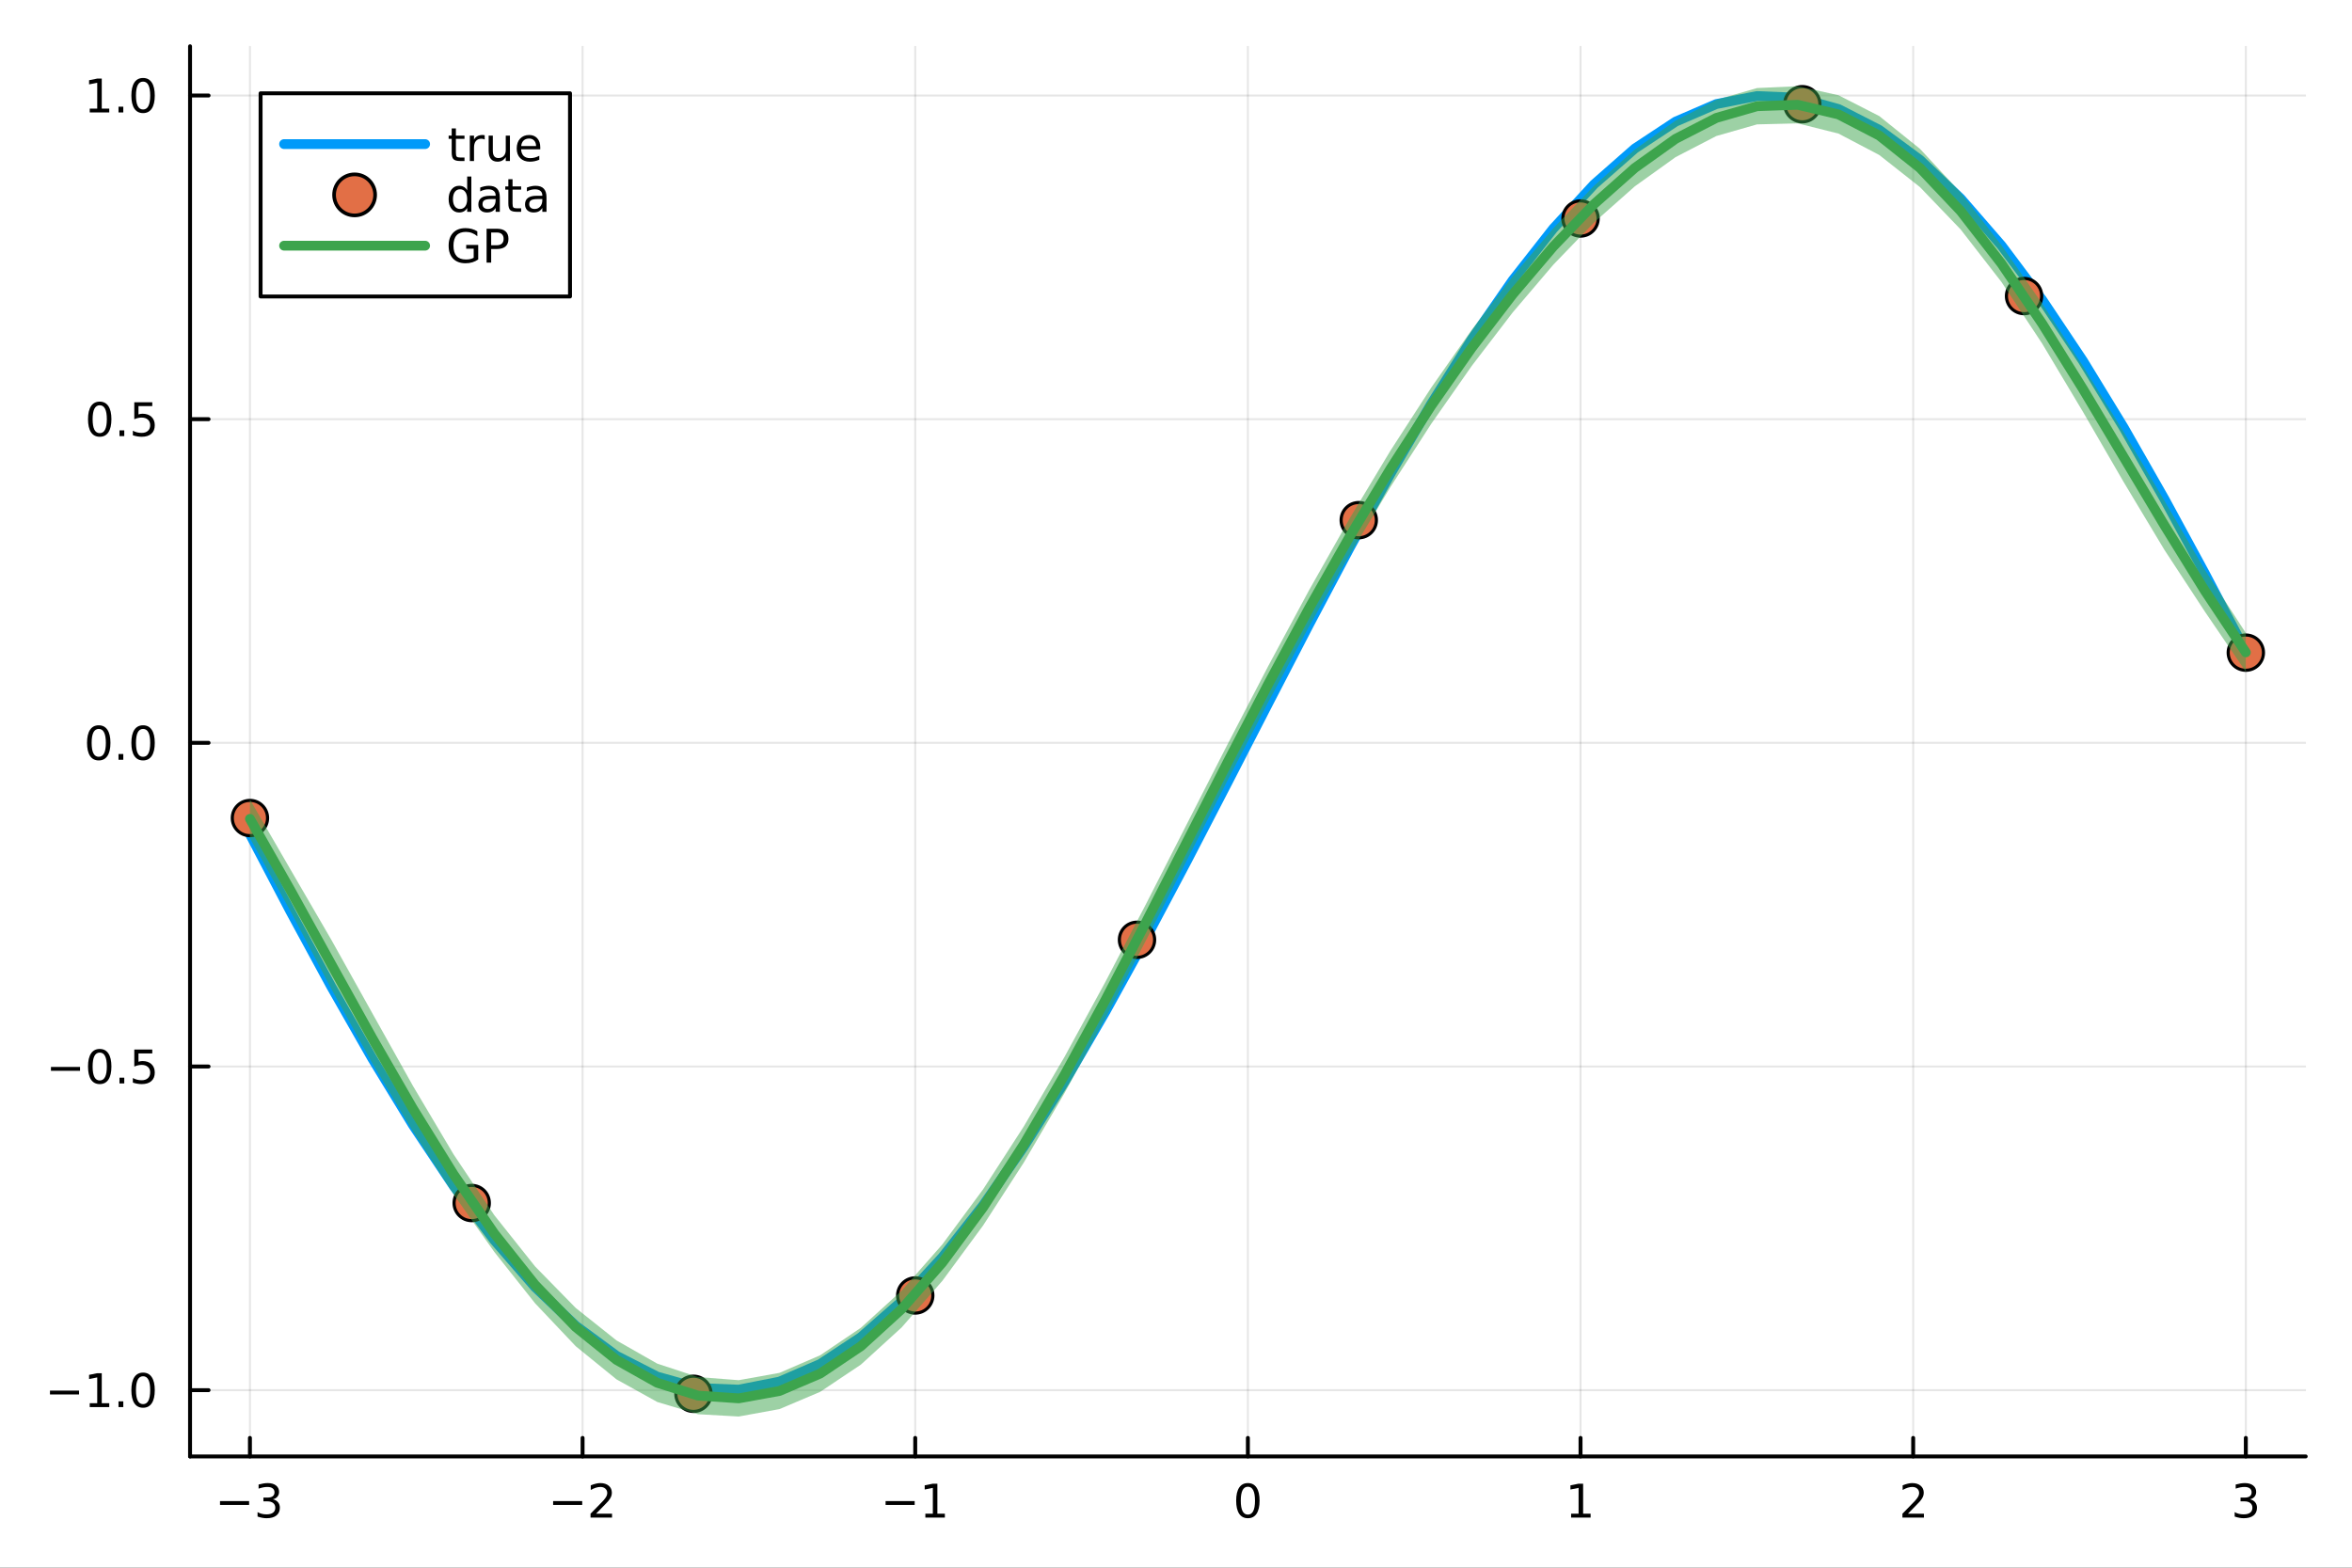 <?xml version="1.0" encoding="utf-8"?>
<svg xmlns="http://www.w3.org/2000/svg" xmlns:xlink="http://www.w3.org/1999/xlink" width="600" height="400" viewBox="0 0 2400 1600">
<rect x="0" y="0" width="2400" height="1600" fill="#333333" stroke="none"/>
<defs>
  <clipPath id="clip930">
    <rect x="0" y="0" width="2400" height="1600"/>
  </clipPath>
</defs>
<path clip-path="url(#clip930)" d="M0 1600 L2400 1600 L2400 0 L0 0  Z" fill="#ffffff" fill-rule="evenodd" fill-opacity="1"/>
<defs>
  <clipPath id="clip931">
    <rect x="480" y="0" width="1681" height="1600"/>
  </clipPath>
</defs>
<path clip-path="url(#clip930)" d="M193.936 1486.45 L2352.76 1486.45 L2352.76 47.244 L193.936 47.244  Z" fill="#ffffff" fill-rule="evenodd" fill-opacity="1"/>
<defs>
  <clipPath id="clip932">
    <rect x="193" y="47" width="2160" height="1440"/>
  </clipPath>
</defs>
<polyline clip-path="url(#clip932)" style="stroke:#000000; stroke-linecap:round; stroke-linejoin:round; stroke-width:2; stroke-opacity:0.1; fill:none" points="255.035,1486.45 255.035,47.244 "/>
<polyline clip-path="url(#clip932)" style="stroke:#000000; stroke-linecap:round; stroke-linejoin:round; stroke-width:2; stroke-opacity:0.1; fill:none" points="594.472,1486.45 594.472,47.244 "/>
<polyline clip-path="url(#clip932)" style="stroke:#000000; stroke-linecap:round; stroke-linejoin:round; stroke-width:2; stroke-opacity:0.1; fill:none" points="933.909,1486.45 933.909,47.244 "/>
<polyline clip-path="url(#clip932)" style="stroke:#000000; stroke-linecap:round; stroke-linejoin:round; stroke-width:2; stroke-opacity:0.1; fill:none" points="1273.35,1486.45 1273.35,47.244 "/>
<polyline clip-path="url(#clip932)" style="stroke:#000000; stroke-linecap:round; stroke-linejoin:round; stroke-width:2; stroke-opacity:0.1; fill:none" points="1612.78,1486.45 1612.78,47.244 "/>
<polyline clip-path="url(#clip932)" style="stroke:#000000; stroke-linecap:round; stroke-linejoin:round; stroke-width:2; stroke-opacity:0.1; fill:none" points="1952.22,1486.45 1952.22,47.244 "/>
<polyline clip-path="url(#clip932)" style="stroke:#000000; stroke-linecap:round; stroke-linejoin:round; stroke-width:2; stroke-opacity:0.1; fill:none" points="2291.66,1486.45 2291.66,47.244 "/>
<polyline clip-path="url(#clip930)" style="stroke:#000000; stroke-linecap:round; stroke-linejoin:round; stroke-width:4; stroke-opacity:1; fill:none" points="193.936,1486.45 2352.76,1486.45 "/>
<polyline clip-path="url(#clip930)" style="stroke:#000000; stroke-linecap:round; stroke-linejoin:round; stroke-width:4; stroke-opacity:1; fill:none" points="255.035,1486.45 255.035,1467.55 "/>
<polyline clip-path="url(#clip930)" style="stroke:#000000; stroke-linecap:round; stroke-linejoin:round; stroke-width:4; stroke-opacity:1; fill:none" points="594.472,1486.45 594.472,1467.55 "/>
<polyline clip-path="url(#clip930)" style="stroke:#000000; stroke-linecap:round; stroke-linejoin:round; stroke-width:4; stroke-opacity:1; fill:none" points="933.909,1486.45 933.909,1467.55 "/>
<polyline clip-path="url(#clip930)" style="stroke:#000000; stroke-linecap:round; stroke-linejoin:round; stroke-width:4; stroke-opacity:1; fill:none" points="1273.35,1486.45 1273.35,1467.55 "/>
<polyline clip-path="url(#clip930)" style="stroke:#000000; stroke-linecap:round; stroke-linejoin:round; stroke-width:4; stroke-opacity:1; fill:none" points="1612.78,1486.45 1612.78,1467.55 "/>
<polyline clip-path="url(#clip930)" style="stroke:#000000; stroke-linecap:round; stroke-linejoin:round; stroke-width:4; stroke-opacity:1; fill:none" points="1952.22,1486.45 1952.22,1467.55 "/>
<polyline clip-path="url(#clip930)" style="stroke:#000000; stroke-linecap:round; stroke-linejoin:round; stroke-width:4; stroke-opacity:1; fill:none" points="2291.66,1486.45 2291.66,1467.55 "/>
<path clip-path="url(#clip930)" d="M224.502 1532.02 L254.178 1532.02 L254.178 1535.95 L224.502 1535.95 L224.502 1532.02 Z" fill="#000000" fill-rule="nonzero" fill-opacity="1" /><path clip-path="url(#clip930)" d="M278.437 1530.21 Q281.794 1530.93 283.669 1533.2 Q285.567 1535.47 285.567 1538.8 Q285.567 1543.92 282.048 1546.72 Q278.53 1549.52 272.048 1549.52 Q269.873 1549.52 267.558 1549.08 Q265.266 1548.66 262.812 1547.81 L262.812 1543.29 Q264.757 1544.43 267.072 1545.01 Q269.386 1545.58 271.91 1545.58 Q276.308 1545.58 278.599 1543.85 Q280.914 1542.11 280.914 1538.8 Q280.914 1535.75 278.761 1534.03 Q276.632 1532.3 272.812 1532.3 L268.785 1532.3 L268.785 1528.45 L272.998 1528.45 Q276.447 1528.45 278.275 1527.09 Q280.104 1525.7 280.104 1523.11 Q280.104 1520.45 278.206 1519.03 Q276.331 1517.6 272.812 1517.6 Q270.891 1517.6 268.692 1518.01 Q266.493 1518.43 263.854 1519.31 L263.854 1515.14 Q266.516 1514.4 268.831 1514.03 Q271.169 1513.66 273.229 1513.66 Q278.553 1513.66 281.655 1516.09 Q284.757 1518.5 284.757 1522.62 Q284.757 1525.49 283.113 1527.48 Q281.47 1529.45 278.437 1530.21 Z" fill="#000000" fill-rule="nonzero" fill-opacity="1" /><path clip-path="url(#clip930)" d="M564.414 1532.02 L594.09 1532.02 L594.09 1535.95 L564.414 1535.95 L564.414 1532.02 Z" fill="#000000" fill-rule="nonzero" fill-opacity="1" /><path clip-path="url(#clip930)" d="M608.21 1544.91 L624.529 1544.91 L624.529 1548.85 L602.585 1548.85 L602.585 1544.91 Q605.247 1542.16 609.83 1537.53 Q614.437 1532.88 615.617 1531.53 Q617.863 1529.01 618.742 1527.27 Q619.645 1525.51 619.645 1523.82 Q619.645 1521.07 617.701 1519.33 Q615.78 1517.6 612.678 1517.6 Q610.479 1517.6 608.025 1518.36 Q605.594 1519.13 602.817 1520.68 L602.817 1515.95 Q605.641 1514.82 608.094 1514.24 Q610.548 1513.66 612.585 1513.66 Q617.955 1513.66 621.15 1516.35 Q624.344 1519.03 624.344 1523.52 Q624.344 1525.65 623.534 1527.57 Q622.747 1529.47 620.641 1532.07 Q620.062 1532.74 616.96 1535.95 Q613.858 1539.15 608.21 1544.91 Z" fill="#000000" fill-rule="nonzero" fill-opacity="1" /><path clip-path="url(#clip930)" d="M903.666 1532.02 L933.342 1532.02 L933.342 1535.95 L903.666 1535.95 L903.666 1532.02 Z" fill="#000000" fill-rule="nonzero" fill-opacity="1" /><path clip-path="url(#clip930)" d="M944.244 1544.91 L951.883 1544.91 L951.883 1518.55 L943.573 1520.21 L943.573 1515.95 L951.837 1514.29 L956.513 1514.29 L956.513 1544.91 L964.152 1544.91 L964.152 1548.85 L944.244 1548.85 L944.244 1544.91 Z" fill="#000000" fill-rule="nonzero" fill-opacity="1" /><path clip-path="url(#clip930)" d="M1273.35 1517.37 Q1269.73 1517.37 1267.91 1520.93 Q1266.1 1524.47 1266.1 1531.6 Q1266.1 1538.71 1267.91 1542.27 Q1269.73 1545.82 1273.35 1545.82 Q1276.98 1545.82 1278.79 1542.27 Q1280.61 1538.71 1280.61 1531.6 Q1280.61 1524.47 1278.79 1520.93 Q1276.98 1517.37 1273.35 1517.37 M1273.35 1513.66 Q1279.16 1513.66 1282.21 1518.27 Q1285.29 1522.85 1285.29 1531.6 Q1285.29 1540.33 1282.21 1544.94 Q1279.16 1549.52 1273.35 1549.52 Q1267.54 1549.52 1264.46 1544.94 Q1261.4 1540.33 1261.4 1531.6 Q1261.4 1522.85 1264.46 1518.27 Q1267.54 1513.66 1273.35 1513.66 Z" fill="#000000" fill-rule="nonzero" fill-opacity="1" /><path clip-path="url(#clip930)" d="M1603.17 1544.91 L1610.8 1544.91 L1610.8 1518.55 L1602.49 1520.21 L1602.49 1515.95 L1610.76 1514.29 L1615.43 1514.29 L1615.43 1544.91 L1623.07 1544.91 L1623.07 1548.85 L1603.17 1548.85 L1603.17 1544.91 Z" fill="#000000" fill-rule="nonzero" fill-opacity="1" /><path clip-path="url(#clip930)" d="M1946.87 1544.91 L1963.19 1544.91 L1963.19 1548.85 L1941.25 1548.85 L1941.25 1544.91 Q1943.91 1542.16 1948.49 1537.53 Q1953.1 1532.88 1954.28 1531.53 Q1956.53 1529.01 1957.41 1527.27 Q1958.31 1525.51 1958.31 1523.82 Q1958.31 1521.07 1956.36 1519.33 Q1954.44 1517.6 1951.34 1517.6 Q1949.14 1517.6 1946.69 1518.36 Q1944.26 1519.13 1941.48 1520.68 L1941.48 1515.95 Q1944.3 1514.82 1946.76 1514.24 Q1949.21 1513.66 1951.25 1513.66 Q1956.62 1513.66 1959.81 1516.35 Q1963.01 1519.03 1963.01 1523.52 Q1963.01 1525.65 1962.2 1527.57 Q1961.41 1529.47 1959.3 1532.07 Q1958.72 1532.74 1955.62 1535.95 Q1952.52 1539.15 1946.87 1544.91 Z" fill="#000000" fill-rule="nonzero" fill-opacity="1" /><path clip-path="url(#clip930)" d="M2295.9 1530.21 Q2299.26 1530.93 2301.14 1533.2 Q2303.03 1535.47 2303.03 1538.8 Q2303.03 1543.92 2299.52 1546.72 Q2296 1549.52 2289.52 1549.52 Q2287.34 1549.52 2285.03 1549.08 Q2282.73 1548.66 2280.28 1547.81 L2280.28 1543.29 Q2282.22 1544.43 2284.54 1545.01 Q2286.85 1545.58 2289.38 1545.58 Q2293.78 1545.58 2296.07 1543.85 Q2298.38 1542.11 2298.38 1538.8 Q2298.38 1535.75 2296.23 1534.03 Q2294.1 1532.3 2290.28 1532.3 L2286.25 1532.3 L2286.25 1528.45 L2290.47 1528.45 Q2293.91 1528.45 2295.74 1527.09 Q2297.57 1525.7 2297.57 1523.11 Q2297.57 1520.45 2295.67 1519.03 Q2293.8 1517.6 2290.28 1517.6 Q2288.36 1517.6 2286.16 1518.01 Q2283.96 1518.43 2281.32 1519.31 L2281.32 1515.14 Q2283.98 1514.4 2286.3 1514.03 Q2288.64 1513.66 2290.7 1513.66 Q2296.02 1513.66 2299.12 1516.09 Q2302.22 1518.5 2302.22 1522.62 Q2302.22 1525.49 2300.58 1527.48 Q2298.94 1529.45 2295.9 1530.21 Z" fill="#000000" fill-rule="nonzero" fill-opacity="1" /><polyline clip-path="url(#clip932)" style="stroke:#000000; stroke-linecap:round; stroke-linejoin:round; stroke-width:2; stroke-opacity:0.1; fill:none" points="193.936,1418.82 2352.76,1418.82 "/>
<polyline clip-path="url(#clip932)" style="stroke:#000000; stroke-linecap:round; stroke-linejoin:round; stroke-width:2; stroke-opacity:0.1; fill:none" points="193.936,1088.48 2352.76,1088.48 "/>
<polyline clip-path="url(#clip932)" style="stroke:#000000; stroke-linecap:round; stroke-linejoin:round; stroke-width:2; stroke-opacity:0.1; fill:none" points="193.936,758.151 2352.76,758.151 "/>
<polyline clip-path="url(#clip932)" style="stroke:#000000; stroke-linecap:round; stroke-linejoin:round; stroke-width:2; stroke-opacity:0.1; fill:none" points="193.936,427.819 2352.76,427.819 "/>
<polyline clip-path="url(#clip932)" style="stroke:#000000; stroke-linecap:round; stroke-linejoin:round; stroke-width:2; stroke-opacity:0.1; fill:none" points="193.936,97.487 2352.76,97.487 "/>
<polyline clip-path="url(#clip930)" style="stroke:#000000; stroke-linecap:round; stroke-linejoin:round; stroke-width:4; stroke-opacity:1; fill:none" points="193.936,1486.45 193.936,47.244 "/>
<polyline clip-path="url(#clip930)" style="stroke:#000000; stroke-linecap:round; stroke-linejoin:round; stroke-width:4; stroke-opacity:1; fill:none" points="193.936,1418.82 212.834,1418.82 "/>
<polyline clip-path="url(#clip930)" style="stroke:#000000; stroke-linecap:round; stroke-linejoin:round; stroke-width:4; stroke-opacity:1; fill:none" points="193.936,1088.48 212.834,1088.48 "/>
<polyline clip-path="url(#clip930)" style="stroke:#000000; stroke-linecap:round; stroke-linejoin:round; stroke-width:4; stroke-opacity:1; fill:none" points="193.936,758.151 212.834,758.151 "/>
<polyline clip-path="url(#clip930)" style="stroke:#000000; stroke-linecap:round; stroke-linejoin:round; stroke-width:4; stroke-opacity:1; fill:none" points="193.936,427.819 212.834,427.819 "/>
<polyline clip-path="url(#clip930)" style="stroke:#000000; stroke-linecap:round; stroke-linejoin:round; stroke-width:4; stroke-opacity:1; fill:none" points="193.936,97.487 212.834,97.487 "/>
<path clip-path="url(#clip930)" d="M50.992 1419.27 L80.668 1419.27 L80.668 1423.2 L50.992 1423.2 L50.992 1419.27 Z" fill="#000000" fill-rule="nonzero" fill-opacity="1" /><path clip-path="url(#clip930)" d="M91.571 1432.16 L99.21 1432.16 L99.21 1405.8 L90.899 1407.46 L90.899 1403.2 L99.163 1401.54 L103.839 1401.54 L103.839 1432.16 L111.478 1432.16 L111.478 1436.1 L91.571 1436.1 L91.571 1432.16 Z" fill="#000000" fill-rule="nonzero" fill-opacity="1" /><path clip-path="url(#clip930)" d="M120.922 1430.22 L125.807 1430.22 L125.807 1436.1 L120.922 1436.1 L120.922 1430.22 Z" fill="#000000" fill-rule="nonzero" fill-opacity="1" /><path clip-path="url(#clip930)" d="M145.992 1404.62 Q142.381 1404.62 140.552 1408.18 Q138.746 1411.72 138.746 1418.85 Q138.746 1425.96 140.552 1429.52 Q142.381 1433.06 145.992 1433.06 Q149.626 1433.06 151.431 1429.52 Q153.26 1425.96 153.26 1418.85 Q153.26 1411.72 151.431 1408.18 Q149.626 1404.62 145.992 1404.62 M145.992 1400.91 Q151.802 1400.91 154.857 1405.52 Q157.936 1410.1 157.936 1418.85 Q157.936 1427.58 154.857 1432.18 Q151.802 1436.77 145.992 1436.77 Q140.181 1436.77 137.103 1432.18 Q134.047 1427.58 134.047 1418.85 Q134.047 1410.1 137.103 1405.52 Q140.181 1400.91 145.992 1400.91 Z" fill="#000000" fill-rule="nonzero" fill-opacity="1" /><path clip-path="url(#clip930)" d="M51.987 1088.94 L81.663 1088.94 L81.663 1092.87 L51.987 1092.87 L51.987 1088.94 Z" fill="#000000" fill-rule="nonzero" fill-opacity="1" /><path clip-path="url(#clip930)" d="M101.756 1074.28 Q98.145 1074.28 96.316 1077.85 Q94.51 1081.39 94.51 1088.52 Q94.51 1095.63 96.316 1099.19 Q98.145 1102.73 101.756 1102.73 Q105.39 1102.73 107.196 1099.19 Q109.024 1095.63 109.024 1088.52 Q109.024 1081.39 107.196 1077.85 Q105.39 1074.28 101.756 1074.28 M101.756 1070.58 Q107.566 1070.58 110.621 1075.19 Q113.7 1079.77 113.7 1088.52 Q113.7 1097.25 110.621 1101.85 Q107.566 1106.44 101.756 1106.44 Q95.946 1106.44 92.867 1101.85 Q89.811 1097.25 89.811 1088.52 Q89.811 1079.77 92.867 1075.19 Q95.946 1070.58 101.756 1070.58 Z" fill="#000000" fill-rule="nonzero" fill-opacity="1" /><path clip-path="url(#clip930)" d="M121.918 1099.88 L126.802 1099.88 L126.802 1105.76 L121.918 1105.76 L121.918 1099.88 Z" fill="#000000" fill-rule="nonzero" fill-opacity="1" /><path clip-path="url(#clip930)" d="M137.033 1071.2 L155.39 1071.2 L155.39 1075.14 L141.316 1075.14 L141.316 1083.61 Q142.334 1083.26 143.353 1083.1 Q144.371 1082.92 145.39 1082.92 Q151.177 1082.92 154.556 1086.09 Q157.936 1089.26 157.936 1094.68 Q157.936 1100.25 154.464 1103.36 Q150.992 1106.44 144.672 1106.44 Q142.496 1106.44 140.228 1106.06 Q137.982 1105.69 135.575 1104.95 L135.575 1100.25 Q137.658 1101.39 139.881 1101.94 Q142.103 1102.5 144.58 1102.5 Q148.584 1102.5 150.922 1100.39 Q153.26 1098.29 153.26 1094.68 Q153.26 1091.06 150.922 1088.96 Q148.584 1086.85 144.58 1086.85 Q142.705 1086.85 140.83 1087.27 Q138.978 1087.69 137.033 1088.56 L137.033 1071.2 Z" fill="#000000" fill-rule="nonzero" fill-opacity="1" /><path clip-path="url(#clip930)" d="M100.76 743.95 Q97.149 743.95 95.321 747.515 Q93.515 751.057 93.515 758.186 Q93.515 765.293 95.321 768.857 Q97.149 772.399 100.76 772.399 Q104.395 772.399 106.2 768.857 Q108.029 765.293 108.029 758.186 Q108.029 751.057 106.2 747.515 Q104.395 743.95 100.76 743.95 M100.76 740.246 Q106.571 740.246 109.626 744.853 Q112.705 749.436 112.705 758.186 Q112.705 766.913 109.626 771.519 Q106.571 776.103 100.76 776.103 Q94.95 776.103 91.871 771.519 Q88.816 766.913 88.816 758.186 Q88.816 749.436 91.871 744.853 Q94.95 740.246 100.76 740.246 Z" fill="#000000" fill-rule="nonzero" fill-opacity="1" /><path clip-path="url(#clip930)" d="M120.922 769.552 L125.807 769.552 L125.807 775.431 L120.922 775.431 L120.922 769.552 Z" fill="#000000" fill-rule="nonzero" fill-opacity="1" /><path clip-path="url(#clip930)" d="M145.992 743.95 Q142.381 743.95 140.552 747.515 Q138.746 751.057 138.746 758.186 Q138.746 765.293 140.552 768.857 Q142.381 772.399 145.992 772.399 Q149.626 772.399 151.431 768.857 Q153.26 765.293 153.26 758.186 Q153.26 751.057 151.431 747.515 Q149.626 743.95 145.992 743.95 M145.992 740.246 Q151.802 740.246 154.857 744.853 Q157.936 749.436 157.936 758.186 Q157.936 766.913 154.857 771.519 Q151.802 776.103 145.992 776.103 Q140.181 776.103 137.103 771.519 Q134.047 766.913 134.047 758.186 Q134.047 749.436 137.103 744.853 Q140.181 740.246 145.992 740.246 Z" fill="#000000" fill-rule="nonzero" fill-opacity="1" /><path clip-path="url(#clip930)" d="M101.756 413.618 Q98.145 413.618 96.316 417.182 Q94.51 420.724 94.51 427.854 Q94.51 434.96 96.316 438.525 Q98.145 442.067 101.756 442.067 Q105.39 442.067 107.196 438.525 Q109.024 434.96 109.024 427.854 Q109.024 420.724 107.196 417.182 Q105.39 413.618 101.756 413.618 M101.756 409.914 Q107.566 409.914 110.621 414.52 Q113.7 419.104 113.7 427.854 Q113.7 436.58 110.621 441.187 Q107.566 445.77 101.756 445.77 Q95.946 445.77 92.867 441.187 Q89.811 436.58 89.811 427.854 Q89.811 419.104 92.867 414.52 Q95.946 409.914 101.756 409.914 Z" fill="#000000" fill-rule="nonzero" fill-opacity="1" /><path clip-path="url(#clip930)" d="M121.918 439.219 L126.802 439.219 L126.802 445.099 L121.918 445.099 L121.918 439.219 Z" fill="#000000" fill-rule="nonzero" fill-opacity="1" /><path clip-path="url(#clip930)" d="M137.033 410.539 L155.39 410.539 L155.39 414.474 L141.316 414.474 L141.316 422.946 Q142.334 422.599 143.353 422.437 Q144.371 422.252 145.39 422.252 Q151.177 422.252 154.556 425.423 Q157.936 428.594 157.936 434.011 Q157.936 439.59 154.464 442.692 Q150.992 445.77 144.672 445.77 Q142.496 445.77 140.228 445.4 Q137.982 445.03 135.575 444.289 L135.575 439.59 Q137.658 440.724 139.881 441.28 Q142.103 441.835 144.58 441.835 Q148.584 441.835 150.922 439.729 Q153.26 437.622 153.26 434.011 Q153.26 430.4 150.922 428.293 Q148.584 426.187 144.58 426.187 Q142.705 426.187 140.83 426.604 Q138.978 427.02 137.033 427.9 L137.033 410.539 Z" fill="#000000" fill-rule="nonzero" fill-opacity="1" /><path clip-path="url(#clip930)" d="M91.571 110.831 L99.21 110.831 L99.21 84.466 L90.899 86.132 L90.899 81.873 L99.163 80.207 L103.839 80.207 L103.839 110.831 L111.478 110.831 L111.478 114.766 L91.571 114.766 L91.571 110.831 Z" fill="#000000" fill-rule="nonzero" fill-opacity="1" /><path clip-path="url(#clip930)" d="M120.922 108.887 L125.807 108.887 L125.807 114.766 L120.922 114.766 L120.922 108.887 Z" fill="#000000" fill-rule="nonzero" fill-opacity="1" /><path clip-path="url(#clip930)" d="M145.992 83.285 Q142.381 83.285 140.552 86.85 Q138.746 90.392 138.746 97.521 Q138.746 104.628 140.552 108.192 Q142.381 111.734 145.992 111.734 Q149.626 111.734 151.431 108.192 Q153.26 104.628 153.26 97.521 Q153.26 90.392 151.431 86.85 Q149.626 83.285 145.992 83.285 M145.992 79.582 Q151.802 79.582 154.857 84.188 Q157.936 88.771 157.936 97.521 Q157.936 106.248 154.857 110.854 Q151.802 115.438 145.992 115.438 Q140.181 115.438 137.103 110.854 Q134.047 106.248 134.047 97.521 Q134.047 88.771 137.103 84.188 Q140.181 79.582 145.992 79.582 Z" fill="#000000" fill-rule="nonzero" fill-opacity="1" /><polyline clip-path="url(#clip932)" style="stroke:#009af9; stroke-linecap:round; stroke-linejoin:round; stroke-width:10; stroke-opacity:1; fill:none" points="255.035,851.384 296.598,930.575 338.162,1007.18 379.726,1080.06 421.29,1148.12 462.853,1210.34 504.417,1265.78 545.981,1313.63 587.544,1353.16 629.108,1383.77 670.672,1405.02 712.236,1416.58 753.799,1418.28 795.363,1410.1 836.927,1392.15 878.491,1364.71 920.054,1328.18 961.618,1283.12 1003.18,1230.2 1044.75,1170.21 1086.31,1104.05 1127.87,1032.71 1169.44,957.252 1211,878.817 1252.56,798.575 1294.13,717.728 1335.69,637.486 1377.26,559.051 1418.82,483.598 1460.38,412.256 1501.95,346.094 1543.51,286.102 1585.07,233.179 1626.64,188.118 1668.2,151.594 1709.77,124.152 1751.33,106.204 1792.89,98.02 1834.46,99.721 1876.02,111.282 1917.58,132.53 1959.15,163.146 2000.71,202.673 2042.27,250.518 2083.84,305.965 2125.4,368.183 2166.97,436.241 2208.53,509.12 2250.09,585.728 2291.66,664.918 "/>
<circle clip-path="url(#clip932)" cx="255.035" cy="834.894" r="18" fill="#e26f46" fill-rule="evenodd" fill-opacity="1" stroke="#000000" stroke-opacity="1" stroke-width="3.2"/>
<circle clip-path="url(#clip932)" cx="481.326" cy="1227.83" r="18" fill="#e26f46" fill-rule="evenodd" fill-opacity="1" stroke="#000000" stroke-opacity="1" stroke-width="3.2"/>
<circle clip-path="url(#clip932)" cx="707.617" cy="1422.53" r="18" fill="#e26f46" fill-rule="evenodd" fill-opacity="1" stroke="#000000" stroke-opacity="1" stroke-width="3.2"/>
<circle clip-path="url(#clip932)" cx="933.909" cy="1322.18" r="18" fill="#e26f46" fill-rule="evenodd" fill-opacity="1" stroke="#000000" stroke-opacity="1" stroke-width="3.2"/>
<circle clip-path="url(#clip932)" cx="1160.2" cy="959.169" r="18" fill="#e26f46" fill-rule="evenodd" fill-opacity="1" stroke="#000000" stroke-opacity="1" stroke-width="3.2"/>
<circle clip-path="url(#clip932)" cx="1386.49" cy="530.871" r="18" fill="#e26f46" fill-rule="evenodd" fill-opacity="1" stroke="#000000" stroke-opacity="1" stroke-width="3.2"/>
<circle clip-path="url(#clip932)" cx="1612.78" cy="223.001" r="18" fill="#e26f46" fill-rule="evenodd" fill-opacity="1" stroke="#000000" stroke-opacity="1" stroke-width="3.2"/>
<circle clip-path="url(#clip932)" cx="1839.07" cy="106.363" r="18" fill="#e26f46" fill-rule="evenodd" fill-opacity="1" stroke="#000000" stroke-opacity="1" stroke-width="3.2"/>
<circle clip-path="url(#clip932)" cx="2065.37" cy="302.163" r="18" fill="#e26f46" fill-rule="evenodd" fill-opacity="1" stroke="#000000" stroke-opacity="1" stroke-width="3.2"/>
<circle clip-path="url(#clip932)" cx="2291.66" cy="666.101" r="18" fill="#e26f46" fill-rule="evenodd" fill-opacity="1" stroke="#000000" stroke-opacity="1" stroke-width="3.2"/>
<path clip-path="url(#clip932)" d="M255.035 855.486 L296.598 930.293 L338.162 1009.45 L379.726 1084.84 L421.29 1154.73 L462.853 1219 L504.417 1277.77 L545.981 1330.12 L587.544 1374.03 L629.108 1407.82 L670.672 1430.87 L712.236 1443.36 L753.799 1445.72 L795.363 1438.14 L836.927 1420.53 L878.491 1392.71 L920.054 1354.78 L961.618 1307.19 L1003.18 1250.73 L1044.75 1186.42 L1086.31 1115.49 L1127.87 1039.34 L1169.44 959.622 L1211 878.112 L1252.56 796.578 L1294.13 716.608 L1335.69 639.475 L1377.26 566.09 L1418.82 497.033 L1460.38 432.663 L1501.95 373.232 L1543.51 318.969 L1585.07 270.128 L1626.64 227.03 L1668.2 190.174 L1709.77 160.378 L1751.33 138.833 L1792.89 126.943 L1834.46 125.915 L1876.02 136.349 L1917.58 158.178 L1959.15 190.955 L2000.71 234.235 L2042.27 287.747 L2083.84 350.66 L2125.4 420.21 L2166.97 491.924 L2208.53 561.105 L2250.09 624.536 L2291.66 685.543 L2291.66 646.05 L2250.09 581.975 L2208.53 510.937 L2166.97 440.842 L2125.4 373.598 L2083.84 309.838 L2042.27 250.234 L2000.71 196.623 L1959.15 151.905 L1917.58 118.44 L1876.02 97.204 L1834.46 87.976 L1792.89 89.868 L1751.33 101.861 L1709.77 123.054 L1668.2 152.587 L1626.64 189.53 L1585.07 232.945 L1543.51 282.052 L1501.95 336.368 L1460.38 395.694 L1418.82 459.961 L1377.26 529.028 L1335.69 602.517 L1294.13 679.746 L1252.56 759.716 L1211 841.154 L1169.44 922.56 L1127.87 1002.27 L1086.31 1078.52 L1044.75 1149.56 L1003.18 1213.81 L961.618 1270 L920.054 1317.28 L878.491 1355.12 L836.927 1383.2 L795.363 1401.17 L753.799 1408.64 L712.236 1405.42 L670.672 1391.73 L629.108 1368.08 L587.544 1334.98 L545.981 1292.51 L504.417 1240.26 L462.853 1178.18 L421.29 1108.12 L379.726 1033.76 L338.162 959.282 L296.598 887.732 L255.035 815.993  Z" fill="#3da44d" fill-rule="evenodd" fill-opacity="0.5"/>
<polyline clip-path="url(#clip932)" style="stroke:#3da44d; stroke-linecap:round; stroke-linejoin:round; stroke-width:10; stroke-opacity:1; fill:none" points="255.035,835.74 296.598,909.012 338.162,984.366 379.726,1059.3 421.29,1131.42 462.853,1198.59 504.417,1259.02 545.981,1311.32 587.544,1354.5 629.108,1387.95 670.672,1411.3 712.236,1424.39 753.799,1427.18 795.363,1419.65 836.927,1401.86 878.491,1373.92 920.054,1336.03 961.618,1288.59 1003.18,1232.27 1044.75,1167.99 1086.31,1097 1127.87,1020.8 1169.44,941.091 1211,859.633 1252.56,778.147 1294.13,698.177 1335.69,620.996 1377.26,547.559 1418.82,478.497 1460.38,414.179 1501.95,354.8 1543.51,300.511 1585.07,251.537 1626.64,208.28 1668.2,171.38 1709.77,141.716 1751.33,120.347 1792.89,108.406 1834.46,106.946 1876.02,116.777 1917.58,138.309 1959.15,171.43 2000.71,215.429 2042.27,268.99 2083.84,330.249 2125.4,396.904 2166.97,466.383 2208.53,536.021 2250.09,603.255 2291.66,665.797 "/>
<path clip-path="url(#clip930)" d="M265.897 302.578 L581.639 302.578 L581.639 95.218 L265.897 95.218  Z" fill="#ffffff" fill-rule="evenodd" fill-opacity="1"/>
<polyline clip-path="url(#clip930)" style="stroke:#000000; stroke-linecap:round; stroke-linejoin:round; stroke-width:4; stroke-opacity:1; fill:none" points="265.897,302.578 581.639,302.578 581.639,95.218 265.897,95.218 265.897,302.578 "/>
<polyline clip-path="url(#clip930)" style="stroke:#009af9; stroke-linecap:round; stroke-linejoin:round; stroke-width:10; stroke-opacity:1; fill:none" points="289.884,147.058 433.805,147.058 "/>
<path clip-path="url(#clip930)" d="M465.199 131.051 L465.199 138.412 L473.972 138.412 L473.972 141.722 L465.199 141.722 L465.199 155.796 Q465.199 158.967 466.056 159.87 Q466.935 160.773 469.597 160.773 L473.972 160.773 L473.972 164.338 L469.597 164.338 Q464.667 164.338 462.792 162.509 Q460.917 160.657 460.917 155.796 L460.917 141.722 L457.792 141.722 L457.792 138.412 L460.917 138.412 L460.917 131.051 L465.199 131.051 Z" fill="#000000" fill-rule="nonzero" fill-opacity="1" /><path clip-path="url(#clip930)" d="M494.597 142.393 Q493.88 141.977 493.023 141.791 Q492.19 141.583 491.171 141.583 Q487.56 141.583 485.616 143.944 Q483.694 146.282 483.694 150.68 L483.694 164.338 L479.412 164.338 L479.412 138.412 L483.694 138.412 L483.694 142.44 Q485.037 140.078 487.19 138.944 Q489.343 137.787 492.421 137.787 Q492.861 137.787 493.393 137.856 Q493.926 137.903 494.574 138.018 L494.597 142.393 Z" fill="#000000" fill-rule="nonzero" fill-opacity="1" /><path clip-path="url(#clip930)" d="M498.625 154.106 L498.625 138.412 L502.884 138.412 L502.884 153.944 Q502.884 157.625 504.319 159.476 Q505.754 161.305 508.625 161.305 Q512.074 161.305 514.065 159.106 Q516.078 156.907 516.078 153.111 L516.078 138.412 L520.338 138.412 L520.338 164.338 L516.078 164.338 L516.078 160.356 Q514.528 162.717 512.467 163.875 Q510.43 165.009 507.722 165.009 Q503.254 165.009 500.94 162.231 Q498.625 159.453 498.625 154.106 M509.342 137.787 L509.342 137.787 Z" fill="#000000" fill-rule="nonzero" fill-opacity="1" /><path clip-path="url(#clip930)" d="M551.287 150.31 L551.287 152.393 L531.703 152.393 Q531.981 156.791 534.342 159.106 Q536.727 161.398 540.963 161.398 Q543.416 161.398 545.708 160.796 Q548.023 160.194 550.291 158.99 L550.291 163.018 Q548 163.99 545.592 164.5 Q543.185 165.009 540.708 165.009 Q534.504 165.009 530.87 161.398 Q527.259 157.787 527.259 151.629 Q527.259 145.264 530.685 141.537 Q534.134 137.787 539.967 137.787 Q545.199 137.787 548.231 141.166 Q551.287 144.523 551.287 150.31 M547.027 149.06 Q546.981 145.565 545.06 143.481 Q543.162 141.398 540.014 141.398 Q536.449 141.398 534.296 143.412 Q532.166 145.426 531.842 149.083 L547.027 149.06 Z" fill="#000000" fill-rule="nonzero" fill-opacity="1" /><circle clip-path="url(#clip930)" cx="361.844" cy="198.898" r="20.945" fill="#e26f46" fill-rule="evenodd" fill-opacity="1" stroke="#000000" stroke-opacity="1" stroke-width="3.724"/>
<path clip-path="url(#clip930)" d="M476.704 194.187 L476.704 180.159 L480.963 180.159 L480.963 216.178 L476.704 216.178 L476.704 212.289 Q475.361 214.603 473.301 215.738 Q471.264 216.849 468.394 216.849 Q463.695 216.849 460.732 213.099 Q457.792 209.349 457.792 203.238 Q457.792 197.127 460.732 193.377 Q463.695 189.627 468.394 189.627 Q471.264 189.627 473.301 190.761 Q475.361 191.872 476.704 194.187 M462.19 203.238 Q462.19 207.937 464.111 210.622 Q466.056 213.284 469.435 213.284 Q472.815 213.284 474.759 210.622 Q476.704 207.937 476.704 203.238 Q476.704 198.539 474.759 195.877 Q472.815 193.192 469.435 193.192 Q466.056 193.192 464.111 195.877 Q462.19 198.539 462.19 203.238 Z" fill="#000000" fill-rule="nonzero" fill-opacity="1" /><path clip-path="url(#clip930)" d="M501.518 203.145 Q496.356 203.145 494.366 204.326 Q492.375 205.506 492.375 208.354 Q492.375 210.622 493.856 211.965 Q495.361 213.284 497.93 213.284 Q501.472 213.284 503.602 210.784 Q505.754 208.261 505.754 204.094 L505.754 203.145 L501.518 203.145 M510.014 201.386 L510.014 216.178 L505.754 216.178 L505.754 212.242 Q504.296 214.603 502.12 215.738 Q499.944 216.849 496.796 216.849 Q492.815 216.849 490.454 214.627 Q488.116 212.381 488.116 208.631 Q488.116 204.256 491.032 202.034 Q493.972 199.812 499.782 199.812 L505.754 199.812 L505.754 199.395 Q505.754 196.455 503.81 194.858 Q501.889 193.238 498.393 193.238 Q496.171 193.238 494.065 193.77 Q491.958 194.303 490.014 195.367 L490.014 191.432 Q492.352 190.53 494.551 190.09 Q496.75 189.627 498.833 189.627 Q504.458 189.627 507.236 192.543 Q510.014 195.46 510.014 201.386 Z" fill="#000000" fill-rule="nonzero" fill-opacity="1" /><path clip-path="url(#clip930)" d="M523 182.891 L523 190.252 L531.773 190.252 L531.773 193.562 L523 193.562 L523 207.636 Q523 210.807 523.856 211.71 Q524.736 212.613 527.398 212.613 L531.773 212.613 L531.773 216.178 L527.398 216.178 Q522.467 216.178 520.592 214.349 Q518.717 212.497 518.717 207.636 L518.717 193.562 L515.592 193.562 L515.592 190.252 L518.717 190.252 L518.717 182.891 L523 182.891 Z" fill="#000000" fill-rule="nonzero" fill-opacity="1" /><path clip-path="url(#clip930)" d="M549.157 203.145 Q543.995 203.145 542.004 204.326 Q540.014 205.506 540.014 208.354 Q540.014 210.622 541.495 211.965 Q543 213.284 545.569 213.284 Q549.111 213.284 551.24 210.784 Q553.393 208.261 553.393 204.094 L553.393 203.145 L549.157 203.145 M557.652 201.386 L557.652 216.178 L553.393 216.178 L553.393 212.242 Q551.935 214.603 549.759 215.738 Q547.583 216.849 544.435 216.849 Q540.453 216.849 538.092 214.627 Q535.754 212.381 535.754 208.631 Q535.754 204.256 538.671 202.034 Q541.611 199.812 547.421 199.812 L553.393 199.812 L553.393 199.395 Q553.393 196.455 551.449 194.858 Q549.527 193.238 546.032 193.238 Q543.81 193.238 541.703 193.77 Q539.597 194.303 537.652 195.367 L537.652 191.432 Q539.99 190.53 542.189 190.09 Q544.389 189.627 546.472 189.627 Q552.097 189.627 554.875 192.543 Q557.652 195.46 557.652 201.386 Z" fill="#000000" fill-rule="nonzero" fill-opacity="1" /><polyline clip-path="url(#clip930)" style="stroke:#3da44d; stroke-linecap:round; stroke-linejoin:round; stroke-width:10; stroke-opacity:1; fill:none" points="289.884,250.738 433.805,250.738 "/>
<path clip-path="url(#clip930)" d="M483.347 263.087 L483.347 253.805 L475.708 253.805 L475.708 249.962 L487.977 249.962 L487.977 264.8 Q485.268 266.721 482.005 267.717 Q478.741 268.689 475.037 268.689 Q466.935 268.689 462.352 263.967 Q457.792 259.221 457.792 250.772 Q457.792 242.3 462.352 237.578 Q466.935 232.833 475.037 232.833 Q478.417 232.833 481.449 233.666 Q484.505 234.499 487.074 236.12 L487.074 241.096 Q484.481 238.897 481.565 237.786 Q478.648 236.675 475.431 236.675 Q469.088 236.675 465.894 240.217 Q462.722 243.758 462.722 250.772 Q462.722 257.763 465.894 261.305 Q469.088 264.846 475.431 264.846 Q477.907 264.846 479.852 264.43 Q481.796 263.99 483.347 263.087 Z" fill="#000000" fill-rule="nonzero" fill-opacity="1" /><path clip-path="url(#clip930)" d="M501.194 237.3 L501.194 250.286 L507.074 250.286 Q510.338 250.286 512.12 248.596 Q513.903 246.907 513.903 243.782 Q513.903 240.68 512.12 238.99 Q510.338 237.3 507.074 237.3 L501.194 237.3 M496.518 233.458 L507.074 233.458 Q512.884 233.458 515.847 236.096 Q518.833 238.712 518.833 243.782 Q518.833 248.897 515.847 251.513 Q512.884 254.129 507.074 254.129 L501.194 254.129 L501.194 268.018 L496.518 268.018 L496.518 233.458 Z" fill="#000000" fill-rule="nonzero" fill-opacity="1" /></svg>
